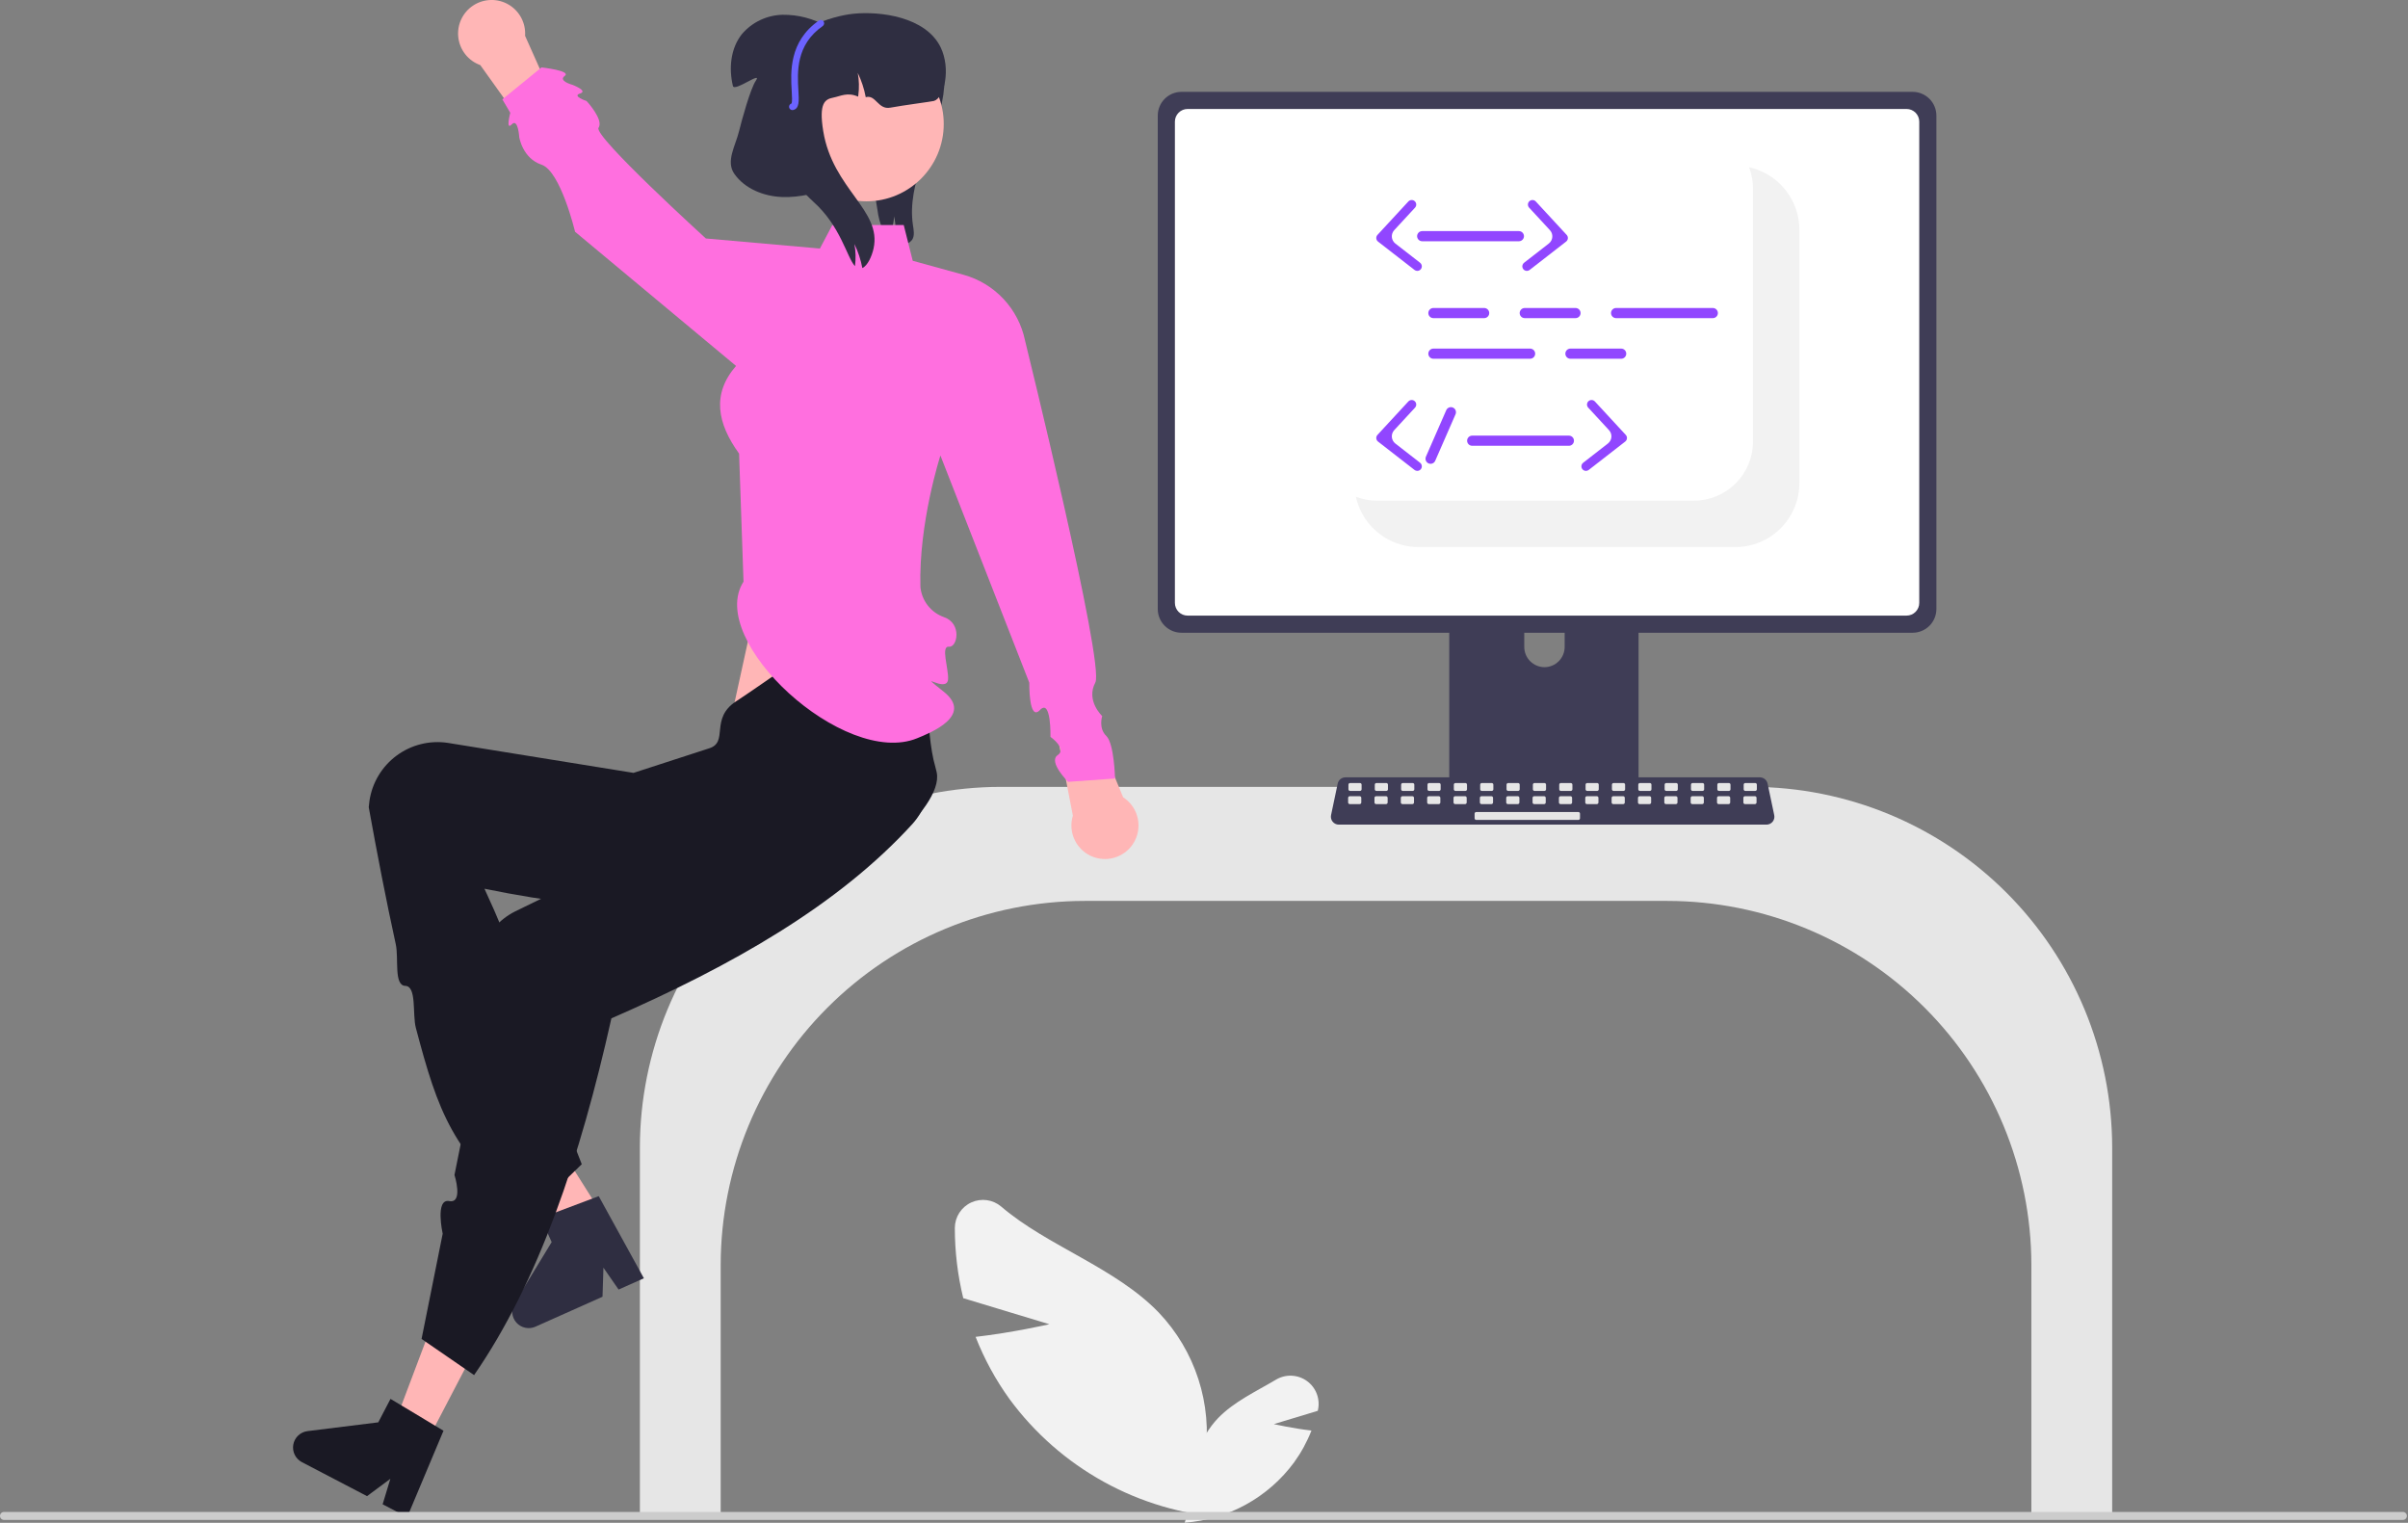 <svg width="718" height="454" viewBox="0 0 718 454" fill="none" xmlns="http://www.w3.org/2000/svg">
<rect x="0" y="0" width="718" height="454" fill="#808080" stroke="none"/>
<g clip-path="url(#clip0_311_1949)">
<path d="M271.986 71.477C271.492 72.114 270.808 72.579 270.033 72.805C269.259 73.031 268.432 73.006 267.672 72.734C267.441 72.665 267.215 72.583 266.994 72.486C267.243 69.819 267.119 67.13 266.626 64.497C266.433 66.76 265.879 68.978 264.987 71.067C264.259 70.338 263.664 69.487 263.227 68.554C262.413 66.624 261.873 64.589 261.624 62.508C260.419 55.42 259.231 48.046 261.196 41.119C264.075 31 273.153 23.726 276.945 13.908L278.813 12.231C282.011 17.676 282.153 24.443 280.849 30.618C279.552 36.805 276.94 42.611 274.874 48.578C272.808 54.544 271.261 60.891 272.219 67.134C272.439 68.604 272.775 70.22 271.986 71.477Z" fill="#2F2E41"/>
<path d="M230.469 157.098L218.295 212.779L271.469 230.098L263.65 157.098H230.469Z" fill="#FFB6B6"/>
<path d="M605.699 452.598H629.795V342.129C629.763 313.62 618.423 286.288 598.264 266.129C578.105 245.97 550.773 234.63 522.264 234.598H298.326C269.816 234.63 242.484 245.97 222.325 266.129C202.166 286.288 190.827 313.62 190.795 342.129V452.598H214.89V377.129C214.923 348.355 226.368 320.768 246.714 300.422C267.061 280.075 294.647 268.63 323.421 268.598H497.168C525.943 268.63 553.529 280.075 573.875 300.422C594.222 320.768 605.667 348.355 605.699 377.129V452.598Z" fill="#E6E6E6"/>
<path d="M312.894 394.806L287.214 387.031C285.544 380.169 284.702 373.131 284.705 366.068C284.717 364.473 285.183 362.914 286.049 361.574C286.915 360.234 288.144 359.169 289.594 358.502C291.043 357.835 292.652 357.595 294.233 357.81C295.814 358.024 297.301 358.684 298.52 359.713C312.293 371.527 332.468 377.831 345.488 391.293C350.876 396.951 354.923 403.749 357.327 411.183C359.731 418.618 360.431 426.497 359.376 434.239L364.997 452.42C352.416 451.512 340.182 447.887 329.138 441.796C318.093 435.705 308.5 427.291 301.02 417.135C296.88 411.397 293.48 405.159 290.898 398.57C301.79 397.335 312.894 394.806 312.894 394.806Z" fill="#F2F2F2"/>
<path d="M379.823 424.579L392.921 420.614C392.938 420.544 392.955 420.475 392.971 420.405C393.334 418.803 393.219 417.13 392.642 415.592C392.064 414.054 391.049 412.72 389.721 411.752C388.393 410.785 386.812 410.228 385.171 410.15C383.53 410.071 381.902 410.475 380.489 411.311C374.543 414.843 367.941 417.885 363.199 422.788C360.451 425.673 358.387 429.141 357.161 432.932C355.935 436.724 355.578 440.743 356.116 444.692L353.249 453.964C359.666 453.501 365.905 451.653 371.539 448.546C377.172 445.439 382.064 441.148 385.879 435.968C387.991 433.041 389.725 429.86 391.042 426.499C385.487 425.869 379.823 424.579 379.823 424.579Z" fill="#F2F2F2"/>
<path d="M485.849 153.13H434.843C434.121 153.131 433.43 153.419 432.92 153.929C432.411 154.44 432.125 155.133 432.126 155.854V236.428H488.573V155.854C488.573 155.496 488.503 155.142 488.366 154.811C488.229 154.481 488.028 154.18 487.775 153.927C487.522 153.674 487.222 153.474 486.891 153.337C486.561 153.2 486.206 153.13 485.849 153.13ZM460.517 198.911C458.922 198.904 457.395 198.267 456.267 197.139C455.139 196.011 454.502 194.483 454.495 192.888V183.595C454.497 181.999 455.132 180.469 456.261 179.341C457.391 178.213 458.921 177.579 460.517 177.579C462.113 177.579 463.644 178.213 464.773 179.341C465.903 180.469 466.538 181.999 466.54 183.595V192.888C466.533 194.483 465.896 196.011 464.768 197.139C463.64 198.267 462.112 198.904 460.517 198.911Z" fill="#3F3D56"/>
<path d="M570.309 27.385H352.28C350.407 27.388 348.611 28.134 347.287 29.458C345.962 30.783 345.217 32.578 345.214 34.452V181.579C345.216 183.452 345.961 185.248 347.285 186.573C348.61 187.898 350.407 188.643 352.28 188.645H570.309C572.183 188.643 573.979 187.898 575.304 186.573C576.629 185.248 577.374 183.452 577.376 181.579V34.452C577.373 32.578 576.627 30.783 575.303 29.458C573.978 28.134 572.182 27.388 570.309 27.385Z" fill="#3F3D56"/>
<path d="M568.489 32.489H354.102C353.099 32.491 352.138 32.891 351.429 33.601C350.721 34.311 350.323 35.273 350.323 36.276V179.756C350.324 180.758 350.723 181.718 351.432 182.427C352.14 183.135 353.1 183.534 354.102 183.536H568.489C569.491 183.534 570.451 183.135 571.16 182.427C571.868 181.718 572.267 180.758 572.268 179.756V36.276C572.268 35.273 571.87 34.311 571.162 33.601C570.454 32.891 569.492 32.491 568.489 32.489Z" fill="white"/>
<path d="M431.951 233.851V241.624C431.951 242.027 432.112 242.413 432.397 242.698C432.681 242.983 433.068 243.143 433.47 243.144H487.228C487.631 243.142 488.016 242.981 488.301 242.697C488.585 242.412 488.746 242.027 488.748 241.624V233.851H431.951Z" fill="#3F3D56"/>
<path d="M526.73 245.849H399.181C398.832 245.849 398.488 245.771 398.172 245.621C397.857 245.471 397.579 245.252 397.359 244.981C397.139 244.71 396.983 244.393 396.901 244.054C396.819 243.715 396.813 243.361 396.885 243.019L398.865 233.62C398.977 233.094 399.266 232.622 399.684 232.284C400.102 231.945 400.622 231.759 401.16 231.757H524.752C525.289 231.759 525.81 231.945 526.228 232.283C526.645 232.622 526.935 233.094 527.047 233.62L529.026 243.019C529.098 243.361 529.093 243.715 529.011 244.054C528.929 244.393 528.772 244.71 528.552 244.981C528.332 245.252 528.055 245.471 527.739 245.621C527.424 245.771 527.079 245.849 526.73 245.849Z" fill="#3F3D56"/>
<path d="M405.506 233.45H402.554C402.284 233.45 402.066 233.668 402.066 233.938V235.319C402.066 235.588 402.284 235.807 402.554 235.807H405.506C405.776 235.807 405.994 235.588 405.994 235.319V233.938C405.994 233.668 405.776 233.45 405.506 233.45Z" fill="#E6E6E6"/>
<path d="M413.363 233.45H410.411C410.141 233.45 409.923 233.668 409.923 233.938V235.319C409.923 235.588 410.141 235.807 410.411 235.807H413.363C413.633 235.807 413.851 235.588 413.851 235.319V233.938C413.851 233.668 413.633 233.45 413.363 233.45Z" fill="#E6E6E6"/>
<path d="M421.22 233.45H418.268C417.998 233.45 417.779 233.668 417.779 233.938V235.319C417.779 235.588 417.998 235.807 418.268 235.807H421.22C421.489 235.807 421.708 235.588 421.708 235.319V233.938C421.708 233.668 421.489 233.45 421.22 233.45Z" fill="#E6E6E6"/>
<path d="M429.076 233.45H426.124C425.855 233.45 425.636 233.668 425.636 233.938V235.319C425.636 235.588 425.855 235.807 426.124 235.807H429.076C429.346 235.807 429.565 235.588 429.565 235.319V233.938C429.565 233.668 429.346 233.45 429.076 233.45Z" fill="#E6E6E6"/>
<path d="M436.933 233.45H433.981C433.712 233.45 433.493 233.668 433.493 233.938V235.319C433.493 235.588 433.712 235.807 433.981 235.807H436.933C437.203 235.807 437.421 235.588 437.421 235.319V233.938C437.421 233.668 437.203 233.45 436.933 233.45Z" fill="#E6E6E6"/>
<path d="M444.79 233.45H441.838C441.568 233.45 441.35 233.668 441.35 233.938V235.319C441.35 235.588 441.568 235.807 441.838 235.807H444.79C445.06 235.807 445.278 235.588 445.278 235.319V233.938C445.278 233.668 445.06 233.45 444.79 233.45Z" fill="#E6E6E6"/>
<path d="M452.647 233.45H449.695C449.425 233.45 449.207 233.668 449.207 233.938V235.319C449.207 235.588 449.425 235.807 449.695 235.807H452.647C452.916 235.807 453.135 235.588 453.135 235.319V233.938C453.135 233.668 452.916 233.45 452.647 233.45Z" fill="#E6E6E6"/>
<path d="M460.503 233.45H457.551C457.282 233.45 457.063 233.668 457.063 233.938V235.319C457.063 235.588 457.282 235.807 457.551 235.807H460.503C460.773 235.807 460.992 235.588 460.992 235.319V233.938C460.992 233.668 460.773 233.45 460.503 233.45Z" fill="#E6E6E6"/>
<path d="M468.36 233.45H465.408C465.139 233.45 464.92 233.668 464.92 233.938V235.319C464.92 235.588 465.139 235.807 465.408 235.807H468.36C468.63 235.807 468.848 235.588 468.848 235.319V233.938C468.848 233.668 468.63 233.45 468.36 233.45Z" fill="#E6E6E6"/>
<path d="M476.217 233.45H473.265C472.995 233.45 472.777 233.668 472.777 233.938V235.319C472.777 235.588 472.995 235.807 473.265 235.807H476.217C476.487 235.807 476.705 235.588 476.705 235.319V233.938C476.705 233.668 476.487 233.45 476.217 233.45Z" fill="#E6E6E6"/>
<path d="M484.074 233.45H481.122C480.852 233.45 480.634 233.668 480.634 233.938V235.319C480.634 235.588 480.852 235.807 481.122 235.807H484.074C484.343 235.807 484.562 235.588 484.562 235.319V233.938C484.562 233.668 484.343 233.45 484.074 233.45Z" fill="#E6E6E6"/>
<path d="M491.931 233.45H488.979C488.709 233.45 488.49 233.668 488.49 233.938V235.319C488.49 235.588 488.709 235.807 488.979 235.807H491.931C492.2 235.807 492.419 235.588 492.419 235.319V233.938C492.419 233.668 492.2 233.45 491.931 233.45Z" fill="#E6E6E6"/>
<path d="M499.787 233.45H496.835C496.566 233.45 496.347 233.668 496.347 233.938V235.319C496.347 235.588 496.566 235.807 496.835 235.807H499.787C500.057 235.807 500.275 235.588 500.275 235.319V233.938C500.275 233.668 500.057 233.45 499.787 233.45Z" fill="#E6E6E6"/>
<path d="M507.644 233.45H504.692C504.422 233.45 504.204 233.668 504.204 233.938V235.319C504.204 235.588 504.422 235.807 504.692 235.807H507.644C507.914 235.807 508.132 235.588 508.132 235.319V233.938C508.132 233.668 507.914 233.45 507.644 233.45Z" fill="#E6E6E6"/>
<path d="M515.501 233.45H512.549C512.279 233.45 512.061 233.668 512.061 233.938V235.319C512.061 235.588 512.279 235.807 512.549 235.807H515.501C515.77 235.807 515.989 235.588 515.989 235.319V233.938C515.989 233.668 515.77 233.45 515.501 233.45Z" fill="#E6E6E6"/>
<path d="M523.358 233.45H520.406C520.136 233.45 519.917 233.668 519.917 233.938V235.319C519.917 235.588 520.136 235.807 520.406 235.807H523.358C523.627 235.807 523.846 235.588 523.846 235.319V233.938C523.846 233.668 523.627 233.45 523.358 233.45Z" fill="#E6E6E6"/>
<path d="M405.413 237.378H402.461C402.192 237.378 401.973 237.596 401.973 237.866V239.247C401.973 239.516 402.192 239.735 402.461 239.735H405.413C405.683 239.735 405.902 239.516 405.902 239.247V237.866C405.902 237.596 405.683 237.378 405.413 237.378Z" fill="#E6E6E6"/>
<path d="M413.27 237.378H410.318C410.048 237.378 409.83 237.596 409.83 237.866V239.247C409.83 239.516 410.048 239.735 410.318 239.735H413.27C413.54 239.735 413.758 239.516 413.758 239.247V237.866C413.758 237.596 413.54 237.378 413.27 237.378Z" fill="#E6E6E6"/>
<path d="M421.127 237.378H418.175C417.905 237.378 417.687 237.596 417.687 237.866V239.247C417.687 239.516 417.905 239.735 418.175 239.735H421.127C421.396 239.735 421.615 239.516 421.615 239.247V237.866C421.615 237.596 421.396 237.378 421.127 237.378Z" fill="#E6E6E6"/>
<path d="M428.984 237.378H426.032C425.762 237.378 425.543 237.596 425.543 237.866V239.247C425.543 239.516 425.762 239.735 426.032 239.735H428.984C429.253 239.735 429.472 239.516 429.472 239.247V237.866C429.472 237.596 429.253 237.378 428.984 237.378Z" fill="#E6E6E6"/>
<path d="M436.84 237.378H433.888C433.619 237.378 433.4 237.596 433.4 237.866V239.247C433.4 239.516 433.619 239.735 433.888 239.735H436.84C437.11 239.735 437.329 239.516 437.329 239.247V237.866C437.329 237.596 437.11 237.378 436.84 237.378Z" fill="#E6E6E6"/>
<path d="M444.697 237.378H441.745C441.476 237.378 441.257 237.596 441.257 237.866V239.247C441.257 239.516 441.476 239.735 441.745 239.735H444.697C444.967 239.735 445.185 239.516 445.185 239.247V237.866C445.185 237.596 444.967 237.378 444.697 237.378Z" fill="#E6E6E6"/>
<path d="M452.554 237.378H449.602C449.332 237.378 449.114 237.596 449.114 237.866V239.247C449.114 239.516 449.332 239.735 449.602 239.735H452.554C452.823 239.735 453.042 239.516 453.042 239.247V237.866C453.042 237.596 452.823 237.378 452.554 237.378Z" fill="#E6E6E6"/>
<path d="M460.411 237.378H457.459C457.189 237.378 456.97 237.596 456.97 237.866V239.247C456.97 239.516 457.189 239.735 457.459 239.735H460.411C460.68 239.735 460.899 239.516 460.899 239.247V237.866C460.899 237.596 460.68 237.378 460.411 237.378Z" fill="#E6E6E6"/>
<path d="M468.267 237.378H465.315C465.046 237.378 464.827 237.596 464.827 237.866V239.247C464.827 239.516 465.046 239.735 465.315 239.735H468.267C468.537 239.735 468.756 239.516 468.756 239.247V237.866C468.756 237.596 468.537 237.378 468.267 237.378Z" fill="#E6E6E6"/>
<path d="M476.124 237.378H473.172C472.903 237.378 472.684 237.596 472.684 237.866V239.247C472.684 239.516 472.903 239.735 473.172 239.735H476.124C476.394 239.735 476.612 239.516 476.612 239.247V237.866C476.612 237.596 476.394 237.378 476.124 237.378Z" fill="#E6E6E6"/>
<path d="M483.981 237.378H481.029C480.759 237.378 480.541 237.596 480.541 237.866V239.247C480.541 239.516 480.759 239.735 481.029 239.735H483.981C484.251 239.735 484.469 239.516 484.469 239.247V237.866C484.469 237.596 484.251 237.378 483.981 237.378Z" fill="#E6E6E6"/>
<path d="M491.838 237.378H488.886C488.616 237.378 488.398 237.596 488.398 237.866V239.247C488.398 239.516 488.616 239.735 488.886 239.735H491.838C492.107 239.735 492.326 239.516 492.326 239.247V237.866C492.326 237.596 492.107 237.378 491.838 237.378Z" fill="#E6E6E6"/>
<path d="M499.694 237.378H496.742C496.473 237.378 496.254 237.596 496.254 237.866V239.247C496.254 239.516 496.473 239.735 496.742 239.735H499.694C499.964 239.735 500.183 239.516 500.183 239.247V237.866C500.183 237.596 499.964 237.378 499.694 237.378Z" fill="#E6E6E6"/>
<path d="M507.551 237.378H504.599C504.33 237.378 504.111 237.596 504.111 237.866V239.247C504.111 239.516 504.33 239.735 504.599 239.735H507.551C507.821 239.735 508.039 239.516 508.039 239.247V237.866C508.039 237.596 507.821 237.378 507.551 237.378Z" fill="#E6E6E6"/>
<path d="M515.408 237.378H512.456C512.186 237.378 511.968 237.596 511.968 237.866V239.247C511.968 239.516 512.186 239.735 512.456 239.735H515.408C515.678 239.735 515.896 239.516 515.896 239.247V237.866C515.896 237.596 515.678 237.378 515.408 237.378Z" fill="#E6E6E6"/>
<path d="M523.265 237.378H520.313C520.043 237.378 519.825 237.596 519.825 237.866V239.247C519.825 239.516 520.043 239.735 520.313 239.735H523.265C523.534 239.735 523.753 239.516 523.753 239.247V237.866C523.753 237.596 523.534 237.378 523.265 237.378Z" fill="#E6E6E6"/>
<path d="M470.624 242.092H440.174C439.904 242.092 439.686 242.311 439.686 242.58V243.961C439.686 244.231 439.904 244.449 440.174 244.449H470.624C470.894 244.449 471.113 244.231 471.113 243.961V242.58C471.113 242.311 470.894 242.092 470.624 242.092Z" fill="#E6E6E6"/>
<path d="M536.523 68.508V144.028C536.522 149.085 534.513 153.935 530.937 157.511C527.361 161.088 522.511 163.097 517.453 163.098H422.933C419.212 163.098 415.572 162.011 412.461 159.97C409.35 157.928 406.903 155.022 405.423 151.608C404.927 150.479 404.549 149.303 404.293 148.098C406.302 148.875 408.439 149.272 410.593 149.268H505.113C509.774 149.261 514.241 147.407 517.537 144.111C520.832 140.816 522.687 136.348 522.693 131.688V56.168C522.697 54.013 522.3 51.877 521.523 49.868C522.729 50.123 523.905 50.502 525.033 50.998C528.447 52.478 531.354 54.924 533.395 58.035C535.437 61.147 536.524 64.787 536.523 68.508Z" fill="#F2F2F2"/>
<path d="M183.897 368.973L174.522 374.778L146.903 340.828L160.739 332.262L183.897 368.973Z" fill="#FFB6B6"/>
<path d="M191.991 381.099L184.449 384.465L179.925 377.946L179.656 386.605L159.654 395.534C158.696 395.962 157.625 396.073 156.599 395.849C155.573 395.626 154.646 395.08 153.952 394.292C153.258 393.504 152.834 392.515 152.742 391.469C152.65 390.423 152.895 389.376 153.441 388.479L164.489 370.317L161.275 363.119L178.524 356.622L191.991 381.099Z" fill="#2F2E41"/>
<path d="M157.635 362.442L173.469 347.098C161.705 318.069 160.765 300.076 144.457 264.967C183.15 272.881 210.813 272.4 242.813 265.304C253.646 262.94 281.598 241.348 279.3 230.277C279.193 229.76 279.066 229.247 278.919 228.739C275.485 217.028 277.903 199.094 270.469 186.098C256.714 180.912 235.816 198.423 219.469 209.098C211.586 214.245 217.356 221.259 211.469 223.098L188.9 230.424L133.527 221.481C130.851 221.075 128.121 221.203 125.495 221.858C122.868 222.512 120.398 223.679 118.225 225.293C116.052 226.907 114.219 228.935 112.834 231.26C111.448 233.585 110.536 236.161 110.151 238.84C110.057 239.441 109.989 240.046 109.947 240.653C112.495 254.757 115.151 268.49 118.01 281.527C118.933 285.735 117.375 293.802 120.846 293.922C124.317 294.042 122.919 302.386 124 306.465C130.654 331.579 134.863 343.733 157.635 362.442Z" fill="#1A1924"/>
<path d="M127.329 429.745L117.562 424.647L133.015 383.711L147.43 391.235L127.329 429.745Z" fill="#FFB6B6"/>
<path d="M125.701 399.184L141.362 409.967C160.557 382.207 173.02 345.113 182.301 303.607C218.44 287.842 250.062 269.806 272.098 245.614C275.717 241.558 277.614 236.252 277.389 230.821C277.163 225.39 274.832 220.26 270.889 216.519C270.503 216.157 270.104 215.811 269.693 215.48C260.148 207.877 238.95 212.252 225.401 205.897L201.197 239.397L203.979 247.199L195.559 251.298L188.45 254.759L180.312 258.721L153.634 271.708C151.215 272.917 149.059 274.593 147.292 276.639C145.524 278.685 144.179 281.061 143.334 283.629C142.489 286.198 142.161 288.908 142.369 291.604C142.576 294.3 143.316 296.929 144.544 299.337C144.814 299.883 145.107 300.416 145.422 300.937L135.514 350.297C135.514 350.297 138.24 358.89 133.951 358.086C129.661 357.282 131.998 367.812 131.998 367.812L125.701 399.184Z" fill="#1A1924"/>
<path d="M121.414 452.305L114.093 448.484L116.394 440.89L109.439 446.055L90.021 435.921C89.09 435.435 88.339 434.664 87.877 433.721C87.415 432.778 87.266 431.713 87.453 430.679C87.64 429.646 88.152 428.7 88.915 427.978C89.678 427.257 90.651 426.798 91.693 426.669L112.789 424.053L116.437 417.064L132.239 426.551L121.414 452.305Z" fill="#1A1924"/>
<path d="M334.892 237.703L323.469 210.098L314.469 215.098L319.904 243.18C319.36 244.959 319.322 246.855 319.796 248.654C320.27 250.453 321.237 252.084 322.587 253.364C323.937 254.644 325.618 255.522 327.439 255.899C329.261 256.277 331.152 256.138 332.9 255.5C334.647 254.861 336.182 253.748 337.331 252.285C338.481 250.822 339.2 249.067 339.407 247.218C339.614 245.369 339.301 243.499 338.503 241.818C337.705 240.138 336.455 238.713 334.892 237.703Z" fill="#FFB6B6"/>
<path d="M143.208 19.407L160.589 43.706L168.222 36.797L156.565 10.677C156.692 8.821 156.299 6.966 155.43 5.321C154.561 3.676 153.25 2.306 151.645 1.365C150.039 0.425 148.204 -0.05 146.344 -0.004C144.484 0.041 142.673 0.604 141.116 1.622C139.558 2.64 138.316 4.072 137.528 5.757C136.74 7.443 136.437 9.315 136.655 11.162C136.872 13.01 137.601 14.761 138.758 16.217C139.916 17.674 141.457 18.778 143.208 19.407H143.208Z" fill="#FFB6B6"/>
<path d="M221.697 173.421C210.423 190.907 251.725 229.007 273.469 220.098C277.276 218.538 290.373 213.385 281.421 206.241C272.469 199.098 282.459 207.092 282.695 202.442C282.853 199.333 280.446 192.513 282.957 192.805C285.469 193.098 286.91 185.834 281.44 183.984C279.538 183.305 277.87 182.097 276.63 180.503C275.39 178.909 274.63 176.994 274.44 174.984C273.917 155.817 280.408 135.806 280.408 135.806L306.906 203.541C306.906 203.541 306.71 215.26 310.089 211.679C313.469 208.098 313.223 219.688 313.223 219.688C313.223 219.688 318.247 223.195 315.358 225.146C312.469 227.098 318.469 233.098 318.469 233.098L332.469 232.098C332.469 232.098 332.249 221.698 329.859 219.398C327.469 217.098 328.643 213.479 328.643 213.479C328.643 213.479 323.715 208.895 326.592 203.496C329.469 198.098 305.641 101.535 305.641 101.535C304.686 96.889 302.465 92.597 299.224 89.135C295.983 85.672 291.847 83.173 287.275 81.914L272.154 77.751L269.469 67.098H248.177L244.469 74.098L210.469 71.098C210.469 71.098 176.826 40.488 178.469 38.098C180.111 35.708 174.896 30.112 174.896 30.112C174.896 30.112 170.442 28.654 172.955 27.876C175.469 27.098 170.718 25.298 170.718 25.298C170.718 25.298 166.319 24.142 168.394 22.62C170.469 21.098 161.469 20.098 161.469 20.098L149.791 29.625L152.151 33.627C152.151 33.627 150.712 39.077 152.59 37.087C154.468 35.098 154.822 40.871 154.822 40.871C154.822 40.871 155.781 47.193 161.469 49.098C167.156 51.002 171.469 69.098 171.469 69.098L219.469 109.098C212.158 117.489 213.898 126.264 220.374 135.239L221.697 173.421Z" fill="#FF6FDF"/>
<path d="M258.343 60.02C271.076 60.02 281.398 49.697 281.398 36.964C281.398 24.231 271.076 13.908 258.343 13.908C245.609 13.908 235.287 24.231 235.287 36.964C235.287 49.697 245.609 60.02 258.343 60.02Z" fill="#FFB6B6"/>
<path d="M278.469 30.098C277.879 30.268 269.219 31.398 265.469 32.098C261.789 32.788 261.149 28.098 258.139 28.978C258.14 28.957 258.137 28.936 258.129 28.918C257.662 26.433 256.865 24.021 255.759 21.748C256.16 23.925 256.217 26.152 255.929 28.348C255.927 28.405 255.92 28.462 255.909 28.518C255.899 28.618 255.879 28.708 255.869 28.808C252.689 27.408 250.669 28.658 248.469 29.098C246.009 29.588 244.089 30.668 245.469 39.098C248.299 56.438 263.019 62.628 260.469 74.098C259.969 76.368 258.709 79.208 257.129 79.918C256.662 77.433 255.865 75.021 254.759 72.748C255.16 74.925 255.217 77.152 254.929 79.348C252.479 76.698 250.709 67.438 242.469 60.098C240.439 58.298 230.269 47.618 229.049 45.098C229.423 47.112 229.604 49.158 229.589 51.208C229.591 52.579 229.497 53.949 229.309 55.308C229.309 55.395 229.298 55.482 229.279 55.568C229.269 55.728 229.239 55.868 229.219 56.018C229.199 56.188 229.169 56.348 229.139 56.518C225.809 56.038 222.859 55.458 221.469 54.098C214.709 47.518 222.959 34.698 227.469 23.098C233.919 6.488 252.649 4.278 254.469 4.098C262.489 3.288 276.039 5.008 280.469 14.098C283.568 20.468 281.589 29.198 278.469 30.098Z" fill="#2F2E41"/>
<path d="M229.854 33.847L246.555 7.867C242.552 5.543 237.994 4.348 233.367 4.407C231.06 4.455 228.79 4.988 226.703 5.973C224.617 6.957 222.761 8.369 221.257 10.119C217.847 14.358 217.261 20.35 218.539 25.639C218.981 27.466 227.385 21.039 225.385 24.039C223.743 26.388 221.059 36.26 220.385 39.039C219.302 43.511 216.322 48.101 218.976 51.859C222.115 56.304 227.716 58.513 233.153 58.737C238.589 58.962 243.94 57.455 249.107 55.749L229.854 33.847Z" fill="#2F2E41"/>
<path d="M236.271 32.822C236.03 32.822 235.797 32.735 235.615 32.576C235.433 32.418 235.315 32.199 235.281 31.96C235.248 31.721 235.302 31.478 235.434 31.276C235.566 31.074 235.766 30.927 235.998 30.86C236.26 30.428 236.153 28.607 236.066 27.136C235.741 21.612 235.197 12.367 244.172 6.126C244.39 5.975 244.659 5.916 244.92 5.963C245.181 6.01 245.412 6.158 245.564 6.376C245.715 6.594 245.774 6.863 245.727 7.124C245.68 7.385 245.531 7.616 245.314 7.768C237.259 13.369 237.743 21.583 238.063 27.018C238.245 30.125 238.378 32.37 236.493 32.797C236.42 32.814 236.346 32.822 236.271 32.822Z" fill="#6C63FF"/>
<path d="M442.535 94.849H427.403C427.001 94.849 426.616 94.69 426.333 94.406C426.049 94.122 425.89 93.737 425.89 93.336C425.89 92.935 426.049 92.55 426.333 92.266C426.616 91.982 427.001 91.823 427.403 91.823H442.535C442.936 91.823 443.321 91.982 443.605 92.266C443.889 92.55 444.048 92.935 444.048 93.336C444.048 93.737 443.889 94.122 443.605 94.406C443.321 94.69 442.936 94.849 442.535 94.849Z" fill="#9146FF"/>
<path d="M469.772 94.849H454.64C454.442 94.849 454.245 94.81 454.061 94.734C453.878 94.658 453.711 94.547 453.57 94.406C453.43 94.266 453.318 94.099 453.242 93.915C453.166 93.732 453.127 93.535 453.127 93.336C453.127 93.138 453.166 92.941 453.242 92.757C453.318 92.573 453.43 92.407 453.57 92.266C453.711 92.126 453.878 92.014 454.061 91.938C454.245 91.862 454.442 91.823 454.64 91.823H469.772C469.971 91.823 470.168 91.862 470.352 91.938C470.535 92.014 470.702 92.126 470.842 92.266C470.983 92.407 471.094 92.573 471.17 92.757C471.247 92.941 471.286 93.138 471.286 93.336C471.286 93.535 471.247 93.732 471.17 93.915C471.094 94.099 470.983 94.266 470.842 94.406C470.702 94.547 470.535 94.658 470.352 94.734C470.168 94.81 469.971 94.849 469.772 94.849Z" fill="#9146FF"/>
<path d="M483.391 106.955H468.259C468.061 106.955 467.864 106.916 467.68 106.84C467.497 106.764 467.33 106.652 467.189 106.512C467.049 106.371 466.937 106.205 466.861 106.021C466.785 105.837 466.746 105.641 466.746 105.442C466.746 105.243 466.785 105.046 466.861 104.863C466.937 104.679 467.049 104.512 467.189 104.372C467.33 104.231 467.497 104.12 467.68 104.044C467.864 103.968 468.061 103.929 468.259 103.929H483.391C483.59 103.929 483.787 103.968 483.97 104.044C484.154 104.12 484.321 104.231 484.461 104.372C484.602 104.512 484.713 104.679 484.789 104.863C484.865 105.046 484.905 105.243 484.905 105.442C484.905 105.641 484.865 105.837 484.789 106.021C484.713 106.205 484.602 106.371 484.461 106.512C484.321 106.652 484.154 106.764 483.97 106.84C483.787 106.916 483.59 106.955 483.391 106.955Z" fill="#9146FF"/>
<path d="M456.237 106.955H427.403C427.001 106.955 426.616 106.796 426.333 106.512C426.049 106.228 425.89 105.843 425.89 105.442C425.89 105.041 426.049 104.656 426.333 104.372C426.616 104.088 427.001 103.929 427.403 103.929H456.237C456.639 103.929 457.023 104.088 457.307 104.372C457.591 104.656 457.75 105.041 457.75 105.442C457.75 105.843 457.591 106.228 457.307 106.512C457.023 106.796 456.639 106.955 456.237 106.955Z" fill="#9146FF"/>
<path d="M510.713 94.849H481.878C481.477 94.849 481.092 94.69 480.808 94.406C480.524 94.122 480.365 93.737 480.365 93.336C480.365 92.935 480.524 92.55 480.808 92.266C481.092 91.982 481.477 91.823 481.878 91.823H510.713C510.911 91.823 511.108 91.862 511.292 91.938C511.475 92.014 511.642 92.126 511.783 92.266C511.923 92.407 512.035 92.573 512.111 92.757C512.187 92.941 512.226 93.138 512.226 93.336C512.226 93.535 512.187 93.732 512.111 93.915C512.035 94.099 511.923 94.266 511.783 94.406C511.642 94.547 511.475 94.658 511.292 94.734C511.108 94.81 510.911 94.849 510.713 94.849Z" fill="#9146FF"/>
<path d="M452.894 71.926H424.06C423.861 71.926 423.664 71.887 423.48 71.811C423.296 71.736 423.128 71.624 422.988 71.484C422.847 71.343 422.735 71.176 422.659 70.992C422.582 70.808 422.543 70.611 422.543 70.412C422.543 70.213 422.582 70.016 422.659 69.832C422.735 69.649 422.847 69.482 422.988 69.341C423.128 69.2 423.296 69.089 423.48 69.013C423.664 68.937 423.861 68.899 424.06 68.899H452.894C453.296 68.899 453.681 69.059 453.964 69.342C454.248 69.626 454.408 70.011 454.408 70.412C454.408 70.814 454.248 71.199 453.964 71.482C453.681 71.766 453.296 71.926 452.894 71.926Z" fill="#9146FF"/>
<path d="M455.265 80.766C454.983 80.766 454.707 80.678 454.477 80.514C454.248 80.35 454.075 80.118 453.983 79.851C453.891 79.584 453.885 79.295 453.966 79.024C454.047 78.753 454.21 78.515 454.433 78.341L461.816 72.602C462.113 72.372 462.358 72.082 462.537 71.751C462.716 71.421 462.824 71.057 462.855 70.682C462.886 70.308 462.839 69.931 462.716 69.576C462.594 69.221 462.399 68.894 462.144 68.618L455.946 61.908C455.825 61.777 455.731 61.624 455.669 61.457C455.608 61.29 455.58 61.113 455.587 60.935C455.594 60.757 455.636 60.582 455.71 60.421C455.785 60.259 455.89 60.114 456.021 59.993C456.152 59.872 456.305 59.778 456.472 59.717C456.639 59.655 456.816 59.627 456.994 59.634C457.172 59.641 457.347 59.683 457.508 59.758C457.67 59.832 457.815 59.938 457.936 60.068L467.141 70.033C467.268 70.171 467.366 70.334 467.427 70.511C467.488 70.689 467.512 70.877 467.496 71.064C467.481 71.251 467.427 71.433 467.338 71.598C467.248 71.763 467.126 71.908 466.978 72.023L456.096 80.481C455.859 80.666 455.566 80.766 455.265 80.766Z" fill="#9146FF"/>
<path d="M422.601 80.766C422.884 80.766 423.159 80.678 423.389 80.514C423.619 80.35 423.792 80.118 423.883 79.851C423.975 79.584 423.981 79.295 423.9 79.024C423.82 78.753 423.656 78.515 423.433 78.341L416.05 72.602C415.753 72.372 415.508 72.082 415.329 71.751C415.15 71.421 415.042 71.057 415.011 70.682C414.98 70.308 415.028 69.931 415.15 69.576C415.272 69.221 415.467 68.894 415.722 68.618L421.921 61.908C422.042 61.777 422.135 61.624 422.197 61.457C422.259 61.29 422.287 61.113 422.28 60.935C422.273 60.757 422.231 60.582 422.156 60.421C422.082 60.259 421.976 60.114 421.845 59.993C421.715 59.872 421.562 59.778 421.395 59.717C421.228 59.655 421.05 59.627 420.872 59.634C420.694 59.641 420.52 59.683 420.358 59.758C420.197 59.832 420.051 59.938 419.931 60.068L410.725 70.033C410.598 70.171 410.501 70.334 410.439 70.511C410.378 70.689 410.355 70.877 410.37 71.064C410.385 71.251 410.439 71.433 410.529 71.598C410.618 71.763 410.741 71.908 410.889 72.023L421.77 80.481C422.007 80.666 422.3 80.766 422.601 80.766Z" fill="#9146FF"/>
<path d="M467.801 132.905H438.966C438.565 132.905 438.18 132.746 437.896 132.462C437.613 132.178 437.453 131.793 437.453 131.392C437.453 130.991 437.613 130.606 437.896 130.322C438.18 130.038 438.565 129.879 438.966 129.879H467.801C468.202 129.879 468.587 130.038 468.871 130.322C469.155 130.606 469.314 130.991 469.314 131.392C469.314 131.793 469.155 132.178 468.871 132.462C468.587 132.746 468.202 132.905 467.801 132.905Z" fill="#9146FF"/>
<path d="M472.882 140.391C472.599 140.391 472.324 140.303 472.094 140.139C471.864 139.975 471.691 139.743 471.599 139.476C471.508 139.209 471.502 138.92 471.582 138.649C471.663 138.378 471.826 138.14 472.049 137.966L479.433 132.227C479.729 131.997 479.975 131.707 480.154 131.376C480.333 131.046 480.441 130.682 480.472 130.307C480.503 129.933 480.455 129.556 480.333 129.201C480.21 128.845 480.016 128.52 479.761 128.243L473.562 121.533C473.441 121.402 473.347 121.249 473.286 121.082C473.224 120.915 473.196 120.738 473.203 120.56C473.21 120.382 473.252 120.207 473.327 120.046C473.401 119.884 473.507 119.739 473.637 119.618C473.768 119.497 473.921 119.403 474.088 119.342C474.255 119.28 474.433 119.252 474.61 119.259C474.788 119.266 474.963 119.308 475.125 119.383C475.286 119.457 475.431 119.563 475.552 119.693L484.757 129.658C484.885 129.796 484.982 129.959 485.043 130.136C485.105 130.314 485.128 130.502 485.113 130.689C485.097 130.876 485.043 131.058 484.954 131.223C484.865 131.388 484.742 131.533 484.594 131.648L473.713 140.106C473.475 140.291 473.183 140.391 472.882 140.391Z" fill="#9146FF"/>
<path d="M422.601 140.391C422.884 140.391 423.159 140.303 423.389 140.139C423.619 139.975 423.792 139.743 423.883 139.476C423.975 139.209 423.981 138.92 423.9 138.649C423.82 138.378 423.656 138.14 423.433 137.966L416.05 132.227C415.753 131.997 415.508 131.707 415.329 131.376C415.15 131.046 415.042 130.682 415.011 130.307C414.98 129.933 415.028 129.556 415.15 129.201C415.272 128.845 415.467 128.52 415.722 128.243L421.921 121.533C422.165 121.269 422.294 120.919 422.28 120.56C422.266 120.201 422.109 119.862 421.845 119.618C421.581 119.374 421.231 119.245 420.872 119.259C420.513 119.273 420.174 119.429 419.931 119.693L410.725 129.658C410.598 129.796 410.501 129.959 410.439 130.136C410.378 130.314 410.355 130.502 410.37 130.689C410.385 130.876 410.439 131.058 410.529 131.223C410.618 131.388 410.741 131.533 410.889 131.648L421.77 140.106C422.007 140.291 422.3 140.391 422.601 140.391Z" fill="#9146FF"/>
<path d="M425.174 136.151L431.235 122.286C431.397 121.92 431.698 121.633 432.071 121.488C432.443 121.343 432.859 121.352 433.225 121.512C433.592 121.672 433.88 121.971 434.027 122.343C434.174 122.716 434.167 123.131 434.008 123.498L427.947 137.363C427.868 137.546 427.754 137.712 427.611 137.851C427.468 137.99 427.298 138.099 427.113 138.172C426.928 138.245 426.73 138.281 426.53 138.277C426.331 138.273 426.134 138.23 425.952 138.151C425.769 138.071 425.604 137.956 425.466 137.812C425.328 137.668 425.22 137.498 425.148 137.312C425.075 137.127 425.04 136.928 425.045 136.729C425.05 136.53 425.094 136.333 425.174 136.151Z" fill="#9146FF"/>
<path d="M5.24436e-06 451.951C-0.001 452.265 0.123 452.568 0.345 452.791C0.567 453.014 0.868 453.14 1.183 453.141H716.48C716.796 453.141 717.098 453.015 717.322 452.792C717.545 452.569 717.67 452.266 717.67 451.951C717.67 451.635 717.545 451.332 717.322 451.109C717.098 450.886 716.796 450.761 716.48 450.761H1.19C1.034 450.76 0.88 450.791 0.736 450.85C0.592 450.909 0.461 450.996 0.35 451.106C0.24 451.216 0.152 451.346 0.092 451.49C0.032 451.634 0 451.788 3.57619e-05 451.944L5.24436e-06 451.951Z" fill="#CCCCCC"/>
</g>
<defs>
<clipPath id="clip0_311_1949">
<rect width="717.67" height="453.964" fill="white"/>
</clipPath>
</defs>
</svg>
